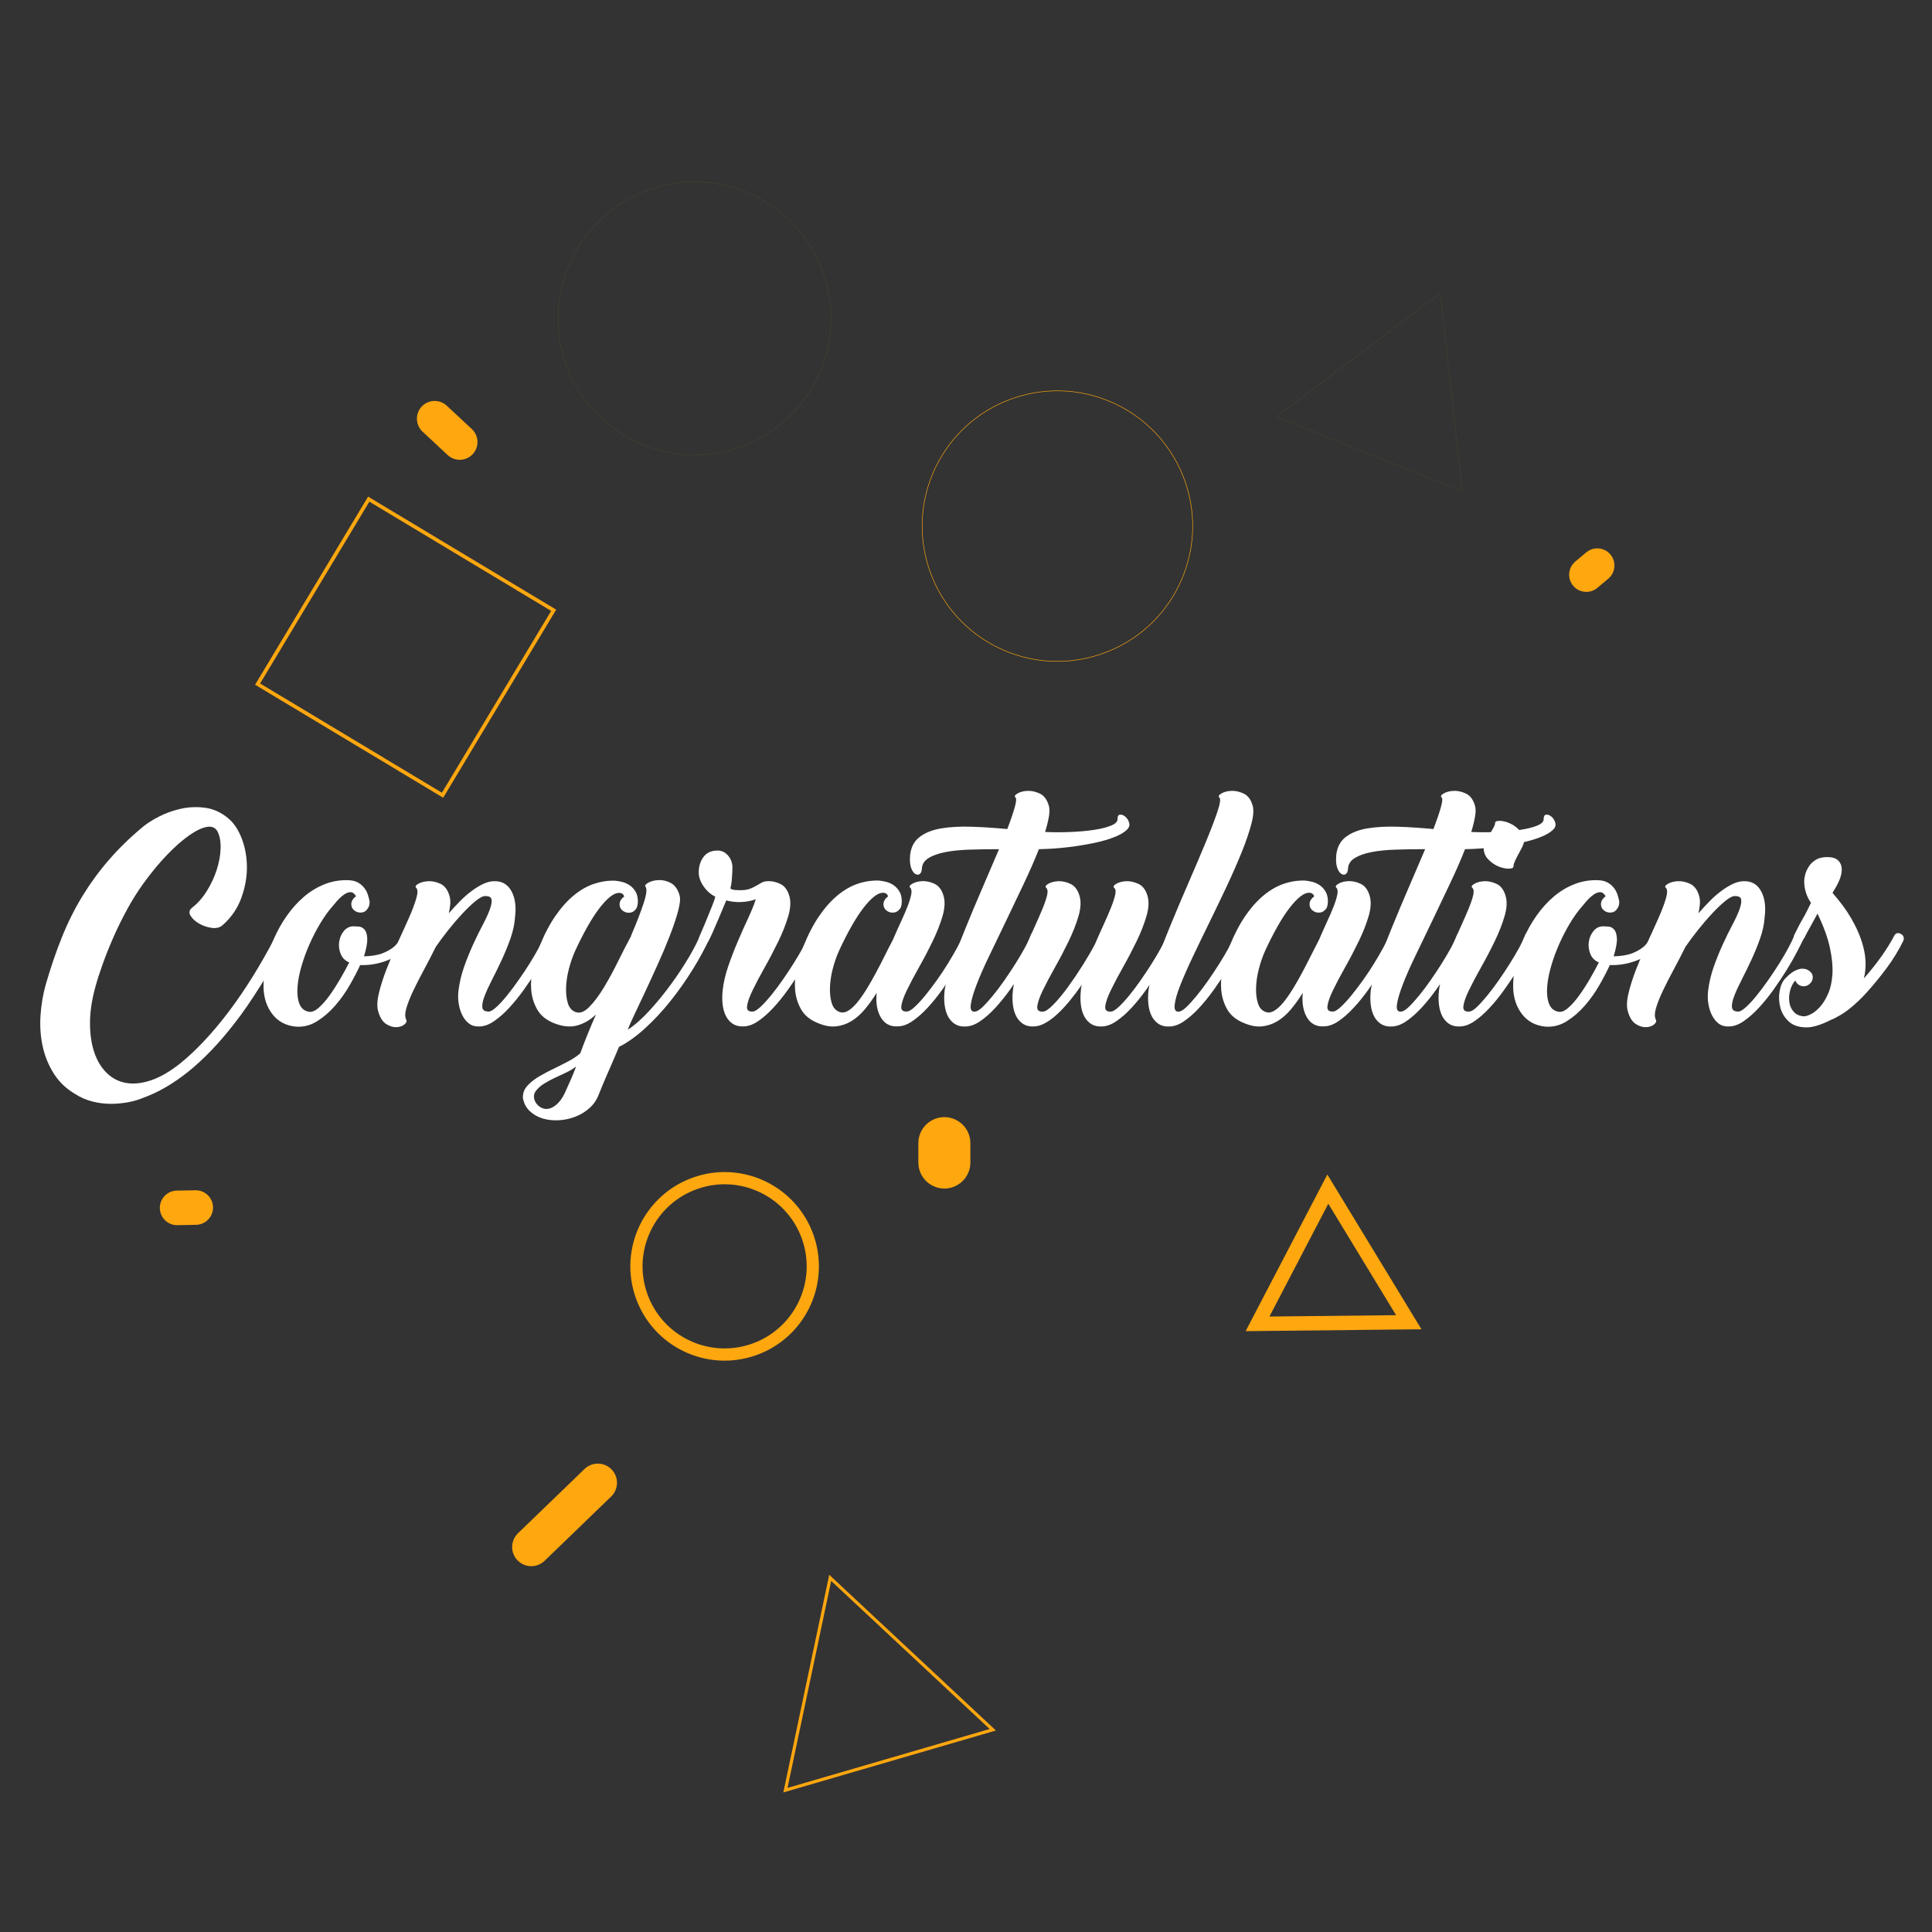 <svg width="120" height="120" viewBox="0 0 120 120" fill="none" xmlns="http://www.w3.org/2000/svg">
<rect x="0" y="0" width="120" height="120" fill="#333333" stroke="none"/>
<g clip-path="url(#clip0_2139_23551)">
<mask id="mask0_2139_23551" style="mask-type:luminance" maskUnits="userSpaceOnUse" x="0" y="0" width="120" height="120">
<path d="M119.5 0.12H0.5V119.12H119.5V0.12Z" fill="white"/>
</mask>
<g mask="url(#mask0_2139_23551)">
<mask id="mask1_2139_23551" style="mask-type:luminance" maskUnits="userSpaceOnUse" x="0" y="0" width="120" height="120">
<path d="M0.5 0.12H119.5V119.12H0.5V0.12Z" fill="white"/>
</mask>
<g mask="url(#mask1_2139_23551)">
<path d="M40.377 11.763C35.95 13.287 33.597 18.112 35.121 22.538C36.645 26.965 41.47 29.318 45.897 27.794C50.323 26.27 52.676 21.445 51.152 17.018C49.628 12.592 44.803 10.239 40.377 11.763Z" stroke="#FEA70F" stroke-width="0.003"/>
<path d="M43.225 73.478C40.365 74.463 38.845 77.579 39.83 80.439C40.814 83.298 43.931 84.818 46.79 83.833C49.65 82.849 51.17 79.732 50.185 76.873C49.2 74.013 46.084 72.493 43.225 73.478Z" stroke="#FEA70F" stroke-width="0.759"/>
<path d="M62.942 24.734C58.556 26.245 56.224 31.025 57.735 35.412C59.245 39.798 64.026 42.13 68.412 40.619C72.799 39.109 75.13 34.328 73.62 29.942C72.109 25.556 67.329 23.224 62.942 24.734Z" stroke="#FEA70F" stroke-width="0.033"/>
<path d="M120.413 53.17L108.173 60.88L100.463 48.64L112.703 40.93L120.413 53.17Z" stroke="#FEA70F" stroke-width="0.002"/>
<path d="M34.39 37.905L27.488 49.393L16 42.491L22.902 31.003L34.39 37.905Z" stroke="#FEA70F" stroke-width="0.227"/>
<path d="M38.752 118.932L50.612 122.682L48.333 110.513L38.752 118.932Z" stroke="#FEA70F" stroke-width="0"/>
<path d="M82.473 73.858L78.108 82.226L87.501 82.126L82.473 73.858Z" stroke="#FEA70F" stroke-width="0.892"/>
<path d="M79.281 25.885L90.819 30.512L89.46 18.213L79.281 25.885Z" stroke="#FEA70F" stroke-width="0.003"/>
<path d="M98.529 35.696C98.772 35.493 98.999 35.303 99.209 35.126" stroke="#FEA70F" stroke-width="2.132" stroke-linecap="round" stroke-linejoin="round"/>
<path d="M58.656 72.206C58.656 72.206 58.656 71.779 58.656 71.003" stroke="#FEA70F" stroke-width="3.231" stroke-linecap="round" stroke-linejoin="round"/>
<path d="M28.555 27.456C28.012 26.95 27.492 26.465 26.998 26.005" stroke="#FEA70F" stroke-width="2.204" stroke-linecap="round" stroke-linejoin="round"/>
<path d="M12.158 75.003C11.749 75.011 11.363 75.017 11.001 75.024" stroke="#FEA70F" stroke-width="2.147" stroke-linecap="round" stroke-linejoin="round"/>
<path d="M37.133 92.097C35.724 93.457 34.336 94.798 32.999 96.089" stroke="#FEA70F" stroke-width="2.379" stroke-linecap="round" stroke-linejoin="round"/>
</g>
<path d="M51.566 98.003L48.784 111.191L61.664 107.438L51.566 98.003Z" stroke="#FEA70F" stroke-width="0.197"/>
</g>
<path d="M17.539 58.146C17.637 58.182 17.698 58.245 17.722 58.336C17.747 58.426 17.728 58.52 17.667 58.616C17.447 59.051 17.208 59.492 16.951 59.939C16.694 60.386 16.431 60.824 16.162 61.252C15.893 61.681 15.623 62.092 15.355 62.484C15.085 62.877 14.822 63.236 14.566 63.561C13.623 64.781 12.657 65.79 11.665 66.587C10.735 67.323 9.817 67.855 8.912 68.18C8.594 68.313 8.26 68.41 7.912 68.471C7.563 68.531 7.223 68.561 6.893 68.561C6.501 68.561 6.115 68.513 5.736 68.416C5.357 68.319 5.008 68.168 4.69 67.963C4.127 67.637 3.681 67.214 3.35 66.695C3.02 66.176 2.788 65.611 2.653 65.002C2.518 64.392 2.473 63.755 2.515 63.091C2.558 62.427 2.665 61.787 2.836 61.17C3.142 60.108 3.479 59.121 3.846 58.209C4.213 57.297 4.638 56.446 5.122 55.655C5.605 54.865 6.152 54.116 6.765 53.409C7.376 52.703 8.074 52.023 8.857 51.371C9.114 51.154 9.453 50.937 9.876 50.719C10.298 50.502 10.757 50.339 11.252 50.23C11.748 50.121 12.253 50.103 12.766 50.176C13.281 50.248 13.758 50.472 14.198 50.846C14.541 51.136 14.816 51.556 15.024 52.105C15.232 52.655 15.336 53.246 15.336 53.88C15.336 54.514 15.217 55.154 14.978 55.8C14.739 56.446 14.351 57.005 13.813 57.475C13.642 57.62 13.415 57.672 13.134 57.63C12.852 57.587 12.592 57.497 12.354 57.358C12.115 57.219 11.941 57.056 11.831 56.869C11.72 56.682 11.757 56.516 11.941 56.371C12.283 56.105 12.586 55.761 12.849 55.338C13.112 54.915 13.317 54.475 13.464 54.016C13.611 53.557 13.69 53.113 13.703 52.685C13.714 52.256 13.647 51.903 13.501 51.625C13.366 51.396 13.146 51.308 12.84 51.362C12.534 51.416 12.17 51.592 11.748 51.888C11.326 52.183 10.87 52.585 10.38 53.092C9.891 53.599 9.401 54.191 8.912 54.867C8.545 55.374 8.202 55.921 7.884 56.506C7.566 57.092 7.281 57.672 7.031 58.245C6.78 58.819 6.56 59.371 6.37 59.903C6.18 60.434 6.03 60.905 5.92 61.316C5.7 62.112 5.59 62.855 5.59 63.544C5.59 64.232 5.678 64.839 5.856 65.364C6.033 65.889 6.293 66.318 6.636 66.65C6.978 66.982 7.382 67.187 7.847 67.266C8.312 67.344 8.829 67.287 9.399 67.094C9.967 66.9 10.576 66.544 11.225 66.025C11.714 65.627 12.213 65.156 12.72 64.612C13.228 64.069 13.73 63.468 14.226 62.81C14.721 62.152 15.205 61.446 15.676 60.691C16.146 59.936 16.596 59.148 17.025 58.327C17.147 58.109 17.319 58.05 17.539 58.146Z" fill="white"/>
<path d="M22.958 55.994C22.958 56.187 22.921 56.326 22.848 56.41C22.75 56.592 22.597 56.682 22.389 56.682C22.242 56.682 22.11 56.635 21.994 56.538C21.878 56.441 21.82 56.315 21.82 56.158C21.82 56.061 21.848 55.97 21.902 55.885C21.957 55.801 22.028 55.729 22.114 55.669C22.016 55.499 21.903 55.414 21.774 55.414C21.646 55.414 21.508 55.466 21.361 55.569C21.214 55.671 21.064 55.81 20.911 55.985C20.758 56.16 20.609 56.339 20.462 56.52C20.205 56.846 19.957 57.223 19.719 57.652C19.48 58.08 19.269 58.521 19.085 58.974C18.902 59.427 18.755 59.874 18.644 60.314C18.534 60.756 18.476 61.157 18.471 61.519C18.464 61.881 18.516 62.18 18.626 62.415C18.736 62.651 18.92 62.793 19.177 62.841C19.36 62.877 19.565 62.796 19.792 62.597C20.018 62.398 20.244 62.141 20.471 61.827C20.697 61.513 20.917 61.172 21.132 60.803C21.346 60.435 21.532 60.094 21.691 59.779C21.434 59.671 21.257 59.493 21.159 59.246C21.061 58.998 21.031 58.747 21.067 58.493C21.104 58.24 21.202 58.017 21.361 57.824C21.52 57.631 21.722 57.534 21.967 57.534C22.052 57.534 22.162 57.54 22.297 57.552C22.431 57.565 22.547 57.627 22.646 57.742C22.744 57.857 22.799 58.041 22.811 58.294C22.823 58.548 22.756 58.917 22.609 59.399C23.098 59.388 23.49 59.321 23.784 59.2C24.077 59.08 24.308 58.947 24.473 58.802C24.638 58.657 24.747 58.515 24.803 58.376C24.858 58.238 24.897 58.149 24.922 58.113C24.958 58.029 25.016 57.978 25.096 57.96C25.175 57.941 25.252 57.951 25.326 57.987C25.399 58.023 25.454 58.08 25.491 58.159C25.527 58.237 25.527 58.325 25.491 58.422C25.393 58.651 25.24 58.863 25.032 59.056C24.824 59.249 24.582 59.412 24.307 59.544C24.031 59.677 23.726 59.78 23.39 59.853C23.053 59.925 22.713 59.955 22.37 59.943C22.199 60.317 21.982 60.734 21.719 61.193C21.455 61.652 21.153 62.077 20.81 62.469C20.468 62.862 20.091 63.185 19.682 63.439C19.271 63.692 18.834 63.801 18.37 63.765C17.758 63.705 17.277 63.451 16.928 63.004C16.58 62.558 16.393 62.014 16.369 61.374C16.357 60.891 16.406 60.387 16.515 59.862C16.626 59.336 16.791 58.82 17.011 58.313C17.231 57.805 17.5 57.325 17.819 56.873C18.137 56.42 18.495 56.025 18.893 55.687C19.29 55.349 19.724 55.089 20.195 54.908C20.666 54.727 21.159 54.648 21.673 54.672C21.905 54.684 22.098 54.735 22.252 54.826C22.404 54.916 22.529 55.025 22.627 55.152C22.725 55.279 22.799 55.417 22.848 55.569C22.896 55.719 22.933 55.861 22.958 55.994Z" fill="white"/>
<path d="M31.987 56.98C31.962 57.391 31.87 57.822 31.712 58.275C31.552 58.728 31.371 59.172 31.17 59.607C30.968 60.041 30.766 60.455 30.564 60.847C30.362 61.24 30.207 61.581 30.096 61.871C29.986 62.161 29.94 62.393 29.958 62.568C29.977 62.743 30.108 62.83 30.353 62.83C30.463 62.83 30.616 62.743 30.812 62.568C31.008 62.393 31.222 62.164 31.454 61.88C31.687 61.596 31.928 61.276 32.179 60.919C32.43 60.564 32.666 60.21 32.886 59.86C33.106 59.51 33.302 59.175 33.474 58.854C33.645 58.535 33.767 58.272 33.841 58.067C33.878 57.97 33.938 57.91 34.024 57.885C34.11 57.861 34.19 57.861 34.263 57.885C34.336 57.91 34.394 57.958 34.437 58.03C34.48 58.103 34.477 58.182 34.428 58.266C34.33 58.472 34.19 58.752 34.006 59.108C33.822 59.464 33.605 59.845 33.354 60.25C33.103 60.654 32.831 61.062 32.538 61.472C32.244 61.883 31.941 62.257 31.629 62.595C31.317 62.933 31.002 63.211 30.684 63.428C30.365 63.646 30.06 63.755 29.766 63.755C29.521 63.767 29.312 63.709 29.142 63.583C28.97 63.456 28.829 63.283 28.719 63.066C28.609 62.849 28.532 62.604 28.49 62.333C28.447 62.061 28.444 61.786 28.48 61.508C28.542 61.014 28.658 60.525 28.829 60.041C29.001 59.558 29.187 59.096 29.389 58.655C29.591 58.215 29.79 57.81 29.986 57.442C30.181 57.074 30.328 56.754 30.426 56.482C30.524 56.21 30.558 56.002 30.527 55.857C30.497 55.712 30.353 55.646 30.096 55.658C29.961 55.67 29.772 55.775 29.527 55.974C29.283 56.174 29.016 56.428 28.728 56.736C28.441 57.044 28.15 57.382 27.857 57.75C27.563 58.118 27.3 58.472 27.068 58.81C26.835 59.281 26.593 59.749 26.343 60.213C26.092 60.678 25.868 61.116 25.672 61.526C25.477 61.937 25.333 62.299 25.241 62.613C25.149 62.927 25.146 63.169 25.232 63.338C25.281 63.435 25.241 63.534 25.113 63.636C24.984 63.739 24.819 63.793 24.617 63.8C24.415 63.806 24.207 63.742 23.993 63.609C23.779 63.477 23.616 63.229 23.506 62.867C23.409 62.577 23.415 62.197 23.525 61.726C23.635 61.255 23.794 60.751 24.002 60.213C24.21 59.676 24.443 59.126 24.7 58.565C24.957 58.004 25.189 57.487 25.398 57.016C25.605 56.545 25.758 56.141 25.856 55.803C25.953 55.465 25.953 55.247 25.856 55.15C25.77 55.078 25.81 54.993 25.975 54.897C26.141 54.8 26.348 54.746 26.599 54.733C26.85 54.722 27.104 54.776 27.361 54.897C27.618 55.018 27.801 55.259 27.912 55.622C27.96 55.779 27.979 55.951 27.967 56.138C27.954 56.325 27.924 56.522 27.875 56.727C28.107 56.461 28.343 56.207 28.582 55.965C28.82 55.724 29.062 55.513 29.307 55.332C29.552 55.151 29.79 55.005 30.023 54.897C30.255 54.788 30.482 54.733 30.702 54.733C31.179 54.722 31.534 54.927 31.767 55.35C31.999 55.773 32.072 56.316 31.987 56.98Z" fill="white"/>
<path d="M38.483 56.167C38.483 56.071 38.51 55.98 38.565 55.896C38.62 55.811 38.69 55.739 38.776 55.678C38.715 55.533 38.617 55.461 38.483 55.461C38.311 55.449 38.121 55.525 37.913 55.688C37.705 55.85 37.482 56.086 37.243 56.394C37.005 56.702 36.757 57.082 36.5 57.535C36.243 57.988 35.987 58.492 35.73 59.047C35.57 59.398 35.439 59.775 35.335 60.18C35.23 60.585 35.172 60.971 35.16 61.339C35.148 61.708 35.184 62.03 35.27 62.308C35.355 62.586 35.509 62.767 35.73 62.852C35.998 62.96 36.286 62.86 36.592 62.553C36.898 62.245 37.204 61.837 37.51 61.33C37.816 60.823 38.112 60.276 38.4 59.691C38.687 59.105 38.953 58.589 39.198 58.142C39.198 58.106 39.205 58.082 39.217 58.07C39.547 57.297 39.801 56.639 39.978 56.095C40.156 55.552 40.195 55.214 40.097 55.081C40.036 55.008 40.092 54.924 40.263 54.827C40.434 54.731 40.648 54.676 40.905 54.664C41.163 54.652 41.416 54.713 41.667 54.845C41.917 54.978 42.098 55.232 42.208 55.606C42.269 55.811 42.239 56.14 42.117 56.593C41.994 57.046 41.823 57.556 41.602 58.124C41.382 58.692 41.132 59.286 40.85 59.908C40.569 60.53 40.3 61.116 40.042 61.665C39.786 62.215 39.559 62.695 39.363 63.105C39.167 63.516 39.045 63.799 38.996 63.956C39.437 63.666 39.896 63.259 40.373 62.734C40.85 62.209 41.297 61.659 41.713 61.085C42.129 60.512 42.496 59.953 42.814 59.41C43.132 58.867 43.352 58.432 43.475 58.106C43.511 57.997 43.573 57.928 43.659 57.898C43.744 57.867 43.823 57.864 43.897 57.888C43.97 57.913 44.028 57.961 44.072 58.033C44.114 58.106 44.117 58.185 44.081 58.269C43.799 58.885 43.448 59.534 43.025 60.216C42.603 60.898 42.141 61.554 41.639 62.181C41.138 62.809 40.612 63.374 40.061 63.875C39.511 64.376 38.972 64.759 38.446 65.025C38.373 65.206 38.274 65.439 38.152 65.722C38.03 66.006 37.904 66.293 37.776 66.583C37.647 66.873 37.531 67.144 37.427 67.398C37.323 67.652 37.246 67.839 37.198 67.96C37.075 68.297 36.882 68.584 36.619 68.82C36.355 69.055 36.06 69.236 35.73 69.363C35.399 69.49 35.056 69.562 34.702 69.581C34.346 69.599 34.016 69.562 33.71 69.472C33.404 69.381 33.138 69.23 32.912 69.019C32.685 68.808 32.542 68.539 32.481 68.213C32.468 68.105 32.484 67.975 32.526 67.824C32.569 67.672 32.676 67.513 32.847 67.343C33.043 67.15 33.279 66.975 33.554 66.819C33.829 66.661 34.117 66.51 34.417 66.366C34.716 66.221 35.011 66.073 35.298 65.921C35.585 65.77 35.833 65.605 36.041 65.423C36.163 65.085 36.307 64.711 36.472 64.301C36.638 63.89 36.818 63.461 37.014 63.015C36.659 63.353 36.271 63.579 35.849 63.694C35.426 63.809 34.952 63.764 34.426 63.558C33.936 63.365 33.585 63.081 33.37 62.706C33.157 62.333 33.031 61.925 32.994 61.484C32.958 61.043 32.994 60.585 33.105 60.107C33.215 59.63 33.349 59.192 33.508 58.794C33.801 58.058 34.129 57.426 34.49 56.901C34.851 56.376 35.234 55.947 35.638 55.615C36.041 55.283 36.457 55.044 36.886 54.899C37.314 54.755 37.748 54.689 38.189 54.7C38.336 54.713 38.492 54.739 38.657 54.782C38.822 54.824 38.975 54.894 39.116 54.99C39.257 55.087 39.376 55.216 39.474 55.38C39.571 55.543 39.62 55.745 39.62 55.986C39.62 56.228 39.566 56.403 39.455 56.512C39.357 56.632 39.223 56.693 39.051 56.693C38.905 56.693 38.773 56.645 38.657 56.548C38.541 56.451 38.483 56.325 38.483 56.167ZM35.784 66.239C35.601 66.383 35.393 66.51 35.16 66.619C34.928 66.728 34.695 66.836 34.463 66.945C34.23 67.054 34.007 67.174 33.793 67.307C33.579 67.44 33.404 67.597 33.27 67.778C33.184 67.899 33.15 68.032 33.168 68.177C33.187 68.322 33.242 68.451 33.334 68.566C33.426 68.681 33.542 68.769 33.682 68.829C33.824 68.889 33.979 68.895 34.15 68.847C34.322 68.799 34.5 68.681 34.683 68.494C34.867 68.306 35.037 68.019 35.196 67.633C35.27 67.464 35.359 67.265 35.463 67.036C35.567 66.806 35.674 66.541 35.784 66.239Z" fill="white"/>
<path d="M44.007 58.444C43.97 58.516 43.912 58.565 43.832 58.589C43.752 58.613 43.679 58.613 43.611 58.589C43.544 58.565 43.489 58.519 43.447 58.453C43.404 58.387 43.401 58.305 43.438 58.209C43.474 58.1 43.541 57.934 43.639 57.71C43.737 57.487 43.835 57.252 43.933 57.004C44.031 56.756 44.129 56.515 44.227 56.279C44.324 56.044 44.392 55.848 44.429 55.691C44.147 55.558 43.906 55.346 43.704 55.056C43.502 54.767 43.4 54.477 43.4 54.187C43.4 53.813 43.498 53.493 43.694 53.227C43.89 52.962 44.184 52.829 44.576 52.829C44.821 52.829 45.032 52.928 45.209 53.127C45.386 53.327 45.481 53.566 45.493 53.843C45.493 54 45.484 54.217 45.465 54.495C45.447 54.773 45.413 55.002 45.365 55.183C45.425 55.232 45.509 55.262 45.613 55.274C45.717 55.286 45.83 55.292 45.952 55.292C46.221 55.292 46.432 55.262 46.586 55.202C46.738 55.141 46.87 55.078 46.98 55.011C47.09 54.945 47.2 54.882 47.311 54.821C47.42 54.761 47.567 54.73 47.751 54.73C47.996 54.73 48.24 54.791 48.485 54.912C48.73 55.033 48.907 55.268 49.017 55.618C49.128 55.968 49.109 56.394 48.963 56.895C48.816 57.396 48.611 57.919 48.347 58.462C48.084 59.005 47.803 59.543 47.503 60.074C47.203 60.605 46.953 61.079 46.751 61.496C46.549 61.913 46.432 62.245 46.402 62.492C46.371 62.74 46.496 62.852 46.778 62.827C46.888 62.816 47.041 62.718 47.237 62.538C47.433 62.356 47.647 62.124 47.879 61.84C48.112 61.557 48.35 61.24 48.595 60.889C48.84 60.539 49.072 60.189 49.292 59.839C49.513 59.488 49.708 59.156 49.88 58.843C50.051 58.528 50.174 58.269 50.247 58.063C50.284 57.967 50.345 57.906 50.43 57.882C50.516 57.858 50.596 57.858 50.669 57.882C50.743 57.906 50.801 57.955 50.844 58.027C50.887 58.1 50.883 58.178 50.834 58.263C50.736 58.468 50.595 58.749 50.412 59.105C50.229 59.461 50.012 59.842 49.761 60.246C49.51 60.651 49.238 61.058 48.944 61.469C48.65 61.88 48.347 62.254 48.035 62.592C47.724 62.93 47.408 63.208 47.09 63.425C46.772 63.642 46.466 63.751 46.173 63.751C45.928 63.763 45.717 63.715 45.539 63.606C45.362 63.498 45.218 63.343 45.108 63.144C44.998 62.945 44.924 62.703 44.888 62.42C44.851 62.136 44.851 61.831 44.888 61.505C44.937 61.034 45.053 60.533 45.236 60.002C45.419 59.47 45.622 58.948 45.842 58.435C46.062 57.922 46.276 57.441 46.485 56.995C46.692 56.548 46.845 56.168 46.943 55.853C46.686 55.95 46.395 56.008 46.072 56.026C45.748 56.044 45.426 56.011 45.108 55.926C45.071 56.011 45.007 56.165 44.915 56.388C44.823 56.612 44.722 56.853 44.612 57.112C44.502 57.372 44.392 57.626 44.282 57.873C44.172 58.121 44.08 58.311 44.007 58.444Z" fill="white"/>
<path d="M54.873 56.16C54.873 56.063 54.9 55.973 54.956 55.889C55.01 55.804 55.081 55.732 55.167 55.671C55.105 55.526 55.007 55.453 54.873 55.453C54.701 55.442 54.511 55.518 54.303 55.681C54.095 55.843 53.872 56.079 53.633 56.387C53.395 56.695 53.147 57.075 52.89 57.528C52.633 57.981 52.377 58.485 52.12 59.04C51.96 59.391 51.829 59.768 51.725 60.172C51.621 60.577 51.562 60.963 51.55 61.332C51.538 61.7 51.575 62.023 51.66 62.301C51.746 62.579 51.899 62.76 52.12 62.844C52.291 62.916 52.471 62.898 52.661 62.79C52.85 62.681 53.04 62.512 53.229 62.282C53.419 62.053 53.615 61.775 53.818 61.449C54.019 61.123 54.214 60.782 54.404 60.426C54.594 60.07 54.778 59.714 54.956 59.357C55.132 59.001 55.3 58.672 55.46 58.37C55.631 57.972 55.799 57.594 55.965 57.238C56.13 56.882 56.267 56.562 56.377 56.278C56.487 55.995 56.561 55.753 56.598 55.553C56.634 55.354 56.616 55.218 56.543 55.146C56.457 55.073 56.497 54.989 56.662 54.892C56.827 54.796 57.032 54.741 57.277 54.729C57.522 54.717 57.776 54.772 58.039 54.892C58.302 55.014 58.488 55.254 58.598 55.616C58.708 55.967 58.691 56.393 58.544 56.894C58.397 57.395 58.192 57.917 57.929 58.46C57.666 59.004 57.384 59.542 57.084 60.073C56.785 60.604 56.533 61.078 56.332 61.495C56.13 61.911 56.014 62.243 55.983 62.49C55.952 62.738 56.077 62.85 56.359 62.825C56.469 62.814 56.622 62.718 56.818 62.536C57.014 62.355 57.228 62.123 57.461 61.839C57.693 61.555 57.934 61.238 58.185 60.888C58.436 60.538 58.669 60.188 58.883 59.838C59.097 59.487 59.29 59.155 59.461 58.841C59.632 58.528 59.755 58.268 59.828 58.062C59.865 57.965 59.926 57.905 60.012 57.88C60.097 57.857 60.177 57.857 60.251 57.88C60.324 57.905 60.382 57.953 60.425 58.026C60.468 58.098 60.465 58.177 60.416 58.261C60.318 58.467 60.177 58.748 59.994 59.103C59.81 59.46 59.592 59.841 59.342 60.245C59.091 60.65 58.819 61.057 58.525 61.468C58.231 61.879 57.929 62.253 57.617 62.59C57.305 62.929 56.989 63.206 56.671 63.424C56.353 63.641 56.047 63.749 55.753 63.749C55.288 63.774 54.94 63.587 54.707 63.188C54.475 62.79 54.389 62.282 54.451 61.666C54.218 62.041 53.973 62.383 53.716 62.691C53.459 62.998 53.181 63.242 52.881 63.424C52.581 63.605 52.263 63.713 51.926 63.749C51.59 63.786 51.22 63.72 50.816 63.551C50.326 63.358 49.975 63.073 49.761 62.699C49.547 62.325 49.421 61.917 49.385 61.476C49.348 61.036 49.385 60.577 49.494 60.1C49.605 59.623 49.739 59.185 49.898 58.787C50.192 58.05 50.519 57.419 50.881 56.894C51.242 56.368 51.624 55.94 52.028 55.608C52.431 55.276 52.847 55.037 53.275 54.892C53.703 54.747 54.138 54.681 54.579 54.693C54.725 54.705 54.881 54.732 55.047 54.774C55.212 54.816 55.365 54.886 55.506 54.983C55.647 55.079 55.766 55.209 55.864 55.372C55.962 55.535 56.011 55.738 56.011 55.979C56.011 56.245 55.949 56.426 55.827 56.523C55.728 56.631 55.6 56.685 55.441 56.685C55.294 56.685 55.163 56.638 55.047 56.541C54.93 56.444 54.873 56.317 54.873 56.16Z" fill="white"/>
<path d="M57.26 53.958C57.248 54.127 57.2 54.239 57.117 54.293C57.033 54.347 56.941 54.341 56.839 54.275C56.737 54.209 56.654 54.082 56.588 53.895C56.522 53.708 56.501 53.457 56.526 53.143C56.574 52.636 56.773 52.249 57.122 51.984C57.471 51.718 57.924 51.54 58.481 51.449C59.038 51.359 59.668 51.325 60.371 51.35C61.075 51.374 61.805 51.422 62.564 51.494C62.773 50.951 62.925 50.504 63.024 50.154C63.122 49.804 63.139 49.599 63.078 49.538C62.992 49.466 63.032 49.381 63.198 49.285C63.363 49.188 63.567 49.134 63.812 49.122C64.057 49.11 64.311 49.164 64.574 49.285C64.837 49.406 65.024 49.647 65.134 50.009C65.195 50.179 65.201 50.408 65.153 50.697C65.104 50.987 65.024 51.313 64.914 51.675C65.453 51.7 65.99 51.7 66.529 51.675C67.067 51.652 67.551 51.606 67.979 51.54C68.408 51.474 68.753 51.386 69.016 51.277C69.279 51.169 69.411 51.036 69.411 50.879C69.411 50.697 69.466 50.604 69.576 50.598C69.686 50.592 69.796 50.637 69.906 50.733C70.016 50.831 70.093 50.957 70.135 51.114C70.178 51.271 70.127 51.416 69.98 51.549C69.821 51.706 69.567 51.854 69.218 51.992C68.869 52.132 68.453 52.252 67.97 52.355C67.486 52.457 66.951 52.545 66.364 52.617C65.776 52.69 65.164 52.732 64.528 52.744C64.271 53.396 63.962 54.103 63.601 54.864C63.24 55.624 62.879 56.382 62.518 57.137C62.157 57.892 61.809 58.616 61.472 59.311C61.135 60.005 60.867 60.615 60.665 61.14C60.462 61.665 60.34 62.085 60.298 62.399C60.255 62.713 60.343 62.858 60.564 62.833C60.686 62.822 60.842 62.725 61.032 62.544C61.221 62.363 61.432 62.13 61.665 61.846C61.897 61.563 62.136 61.246 62.381 60.895C62.626 60.545 62.858 60.195 63.078 59.845C63.298 59.495 63.494 59.163 63.666 58.849C63.837 58.535 63.959 58.275 64.033 58.07C64.069 57.973 64.13 57.913 64.216 57.889C64.302 57.864 64.382 57.864 64.455 57.889C64.528 57.913 64.586 57.961 64.629 58.033C64.672 58.106 64.669 58.185 64.62 58.269C64.522 58.475 64.382 58.755 64.198 59.111C64.014 59.468 63.797 59.848 63.547 60.252C63.296 60.657 63.023 61.065 62.729 61.475C62.436 61.886 62.133 62.26 61.821 62.598C61.509 62.936 61.194 63.214 60.876 63.431C60.557 63.649 60.252 63.757 59.959 63.757C59.714 63.77 59.502 63.721 59.325 63.612C59.148 63.504 59.004 63.35 58.893 63.15C58.783 62.951 58.71 62.71 58.673 62.426C58.636 62.142 58.636 61.837 58.673 61.511C58.722 61.137 58.866 60.609 59.105 59.926C59.343 59.244 59.628 58.495 59.959 57.68C60.289 56.865 60.64 56.026 61.014 55.163C61.387 54.299 61.732 53.493 62.051 52.744C61.414 52.744 60.808 52.753 60.233 52.772C59.658 52.789 59.153 52.841 58.719 52.925C58.285 53.01 57.936 53.133 57.673 53.297C57.41 53.46 57.272 53.68 57.26 53.958Z" fill="white"/>
<path d="M73.083 58.265C72.985 58.471 72.844 58.752 72.661 59.108C72.477 59.464 72.26 59.845 72.009 60.249C71.758 60.654 71.486 61.062 71.192 61.472C70.899 61.883 70.596 62.257 70.284 62.595C69.972 62.933 69.657 63.211 69.338 63.428C69.02 63.646 68.714 63.754 68.421 63.754C68.176 63.766 67.965 63.718 67.787 63.609C67.61 63.501 67.466 63.346 67.356 63.147C67.246 62.948 67.172 62.706 67.136 62.422C67.099 62.139 67.099 61.834 67.136 61.508C67.136 61.448 67.142 61.39 67.154 61.336C67.166 61.282 67.179 61.224 67.191 61.164C66.958 61.502 66.716 61.825 66.466 62.133C66.215 62.441 65.961 62.716 65.704 62.957C65.447 63.199 65.191 63.392 64.933 63.537C64.676 63.682 64.431 63.754 64.199 63.754C63.954 63.766 63.743 63.718 63.566 63.609C63.389 63.501 63.245 63.346 63.135 63.147C63.024 62.948 62.951 62.706 62.914 62.422C62.877 62.139 62.877 61.834 62.914 61.508C62.963 61.11 63.058 60.687 63.199 60.24C63.339 59.793 63.502 59.346 63.685 58.899C63.869 58.453 64.055 58.021 64.245 57.605C64.435 57.188 64.6 56.811 64.74 56.473C64.881 56.135 64.979 55.85 65.034 55.621C65.089 55.392 65.073 55.235 64.988 55.15C64.903 55.078 64.943 54.993 65.107 54.897C65.273 54.8 65.478 54.746 65.722 54.733C65.967 54.722 66.221 54.776 66.484 54.897C66.747 55.018 66.934 55.258 67.044 55.621C67.154 55.971 67.136 56.397 66.989 56.898C66.842 57.399 66.637 57.921 66.374 58.465C66.111 59.008 65.829 59.546 65.529 60.077C65.23 60.609 64.979 61.082 64.777 61.499C64.575 61.916 64.459 62.248 64.428 62.495C64.398 62.743 64.523 62.855 64.805 62.83C64.951 62.818 65.166 62.667 65.447 62.377C65.728 62.088 66.025 61.729 66.337 61.3C66.649 60.871 66.955 60.418 67.255 59.941C67.555 59.464 67.803 59.038 67.999 58.664C68.182 58.241 68.362 57.837 68.54 57.45C68.717 57.064 68.87 56.711 68.999 56.391C69.127 56.071 69.216 55.802 69.265 55.585C69.314 55.367 69.295 55.223 69.21 55.15C69.124 55.078 69.164 54.993 69.329 54.897C69.494 54.8 69.699 54.746 69.944 54.733C70.189 54.722 70.442 54.776 70.706 54.897C70.969 55.018 71.156 55.258 71.266 55.621C71.376 55.971 71.358 56.397 71.21 56.898C71.064 57.399 70.859 57.921 70.596 58.465C70.332 59.008 70.051 59.546 69.751 60.077C69.451 60.609 69.201 61.082 68.999 61.499C68.797 61.916 68.68 62.248 68.65 62.495C68.62 62.743 68.745 62.855 69.026 62.83C69.136 62.818 69.29 62.722 69.485 62.541C69.681 62.36 69.895 62.127 70.128 61.843C70.36 61.559 70.599 61.243 70.843 60.892C71.088 60.542 71.321 60.192 71.541 59.842C71.761 59.491 71.957 59.16 72.128 58.846C72.3 58.532 72.422 58.272 72.495 58.066C72.532 57.97 72.593 57.91 72.679 57.885C72.765 57.861 72.844 57.861 72.917 57.885C72.991 57.91 73.049 57.958 73.092 58.03C73.135 58.103 73.131 58.181 73.083 58.265Z" fill="white"/>
<path d="M77.283 58.269C77.185 58.475 77.045 58.755 76.861 59.111C76.677 59.468 76.46 59.849 76.209 60.252C75.958 60.657 75.686 61.065 75.392 61.475C75.099 61.886 74.796 62.261 74.484 62.598C74.172 62.937 73.857 63.214 73.539 63.431C73.22 63.649 72.915 63.758 72.621 63.758C72.376 63.77 72.165 63.721 71.987 63.613C71.81 63.504 71.666 63.35 71.556 63.151C71.446 62.952 71.373 62.71 71.336 62.426C71.299 62.143 71.299 61.838 71.336 61.511C71.385 61.113 71.538 60.552 71.795 59.827C72.052 59.102 72.358 58.309 72.713 57.445C73.068 56.582 73.441 55.7 73.832 54.801C74.224 53.901 74.576 53.074 74.888 52.319C75.2 51.565 75.442 50.933 75.613 50.426C75.784 49.919 75.827 49.623 75.741 49.538C75.656 49.466 75.695 49.382 75.861 49.285C76.026 49.188 76.231 49.134 76.475 49.122C76.72 49.11 76.974 49.165 77.237 49.285C77.5 49.406 77.687 49.647 77.797 50.009C77.882 50.275 77.858 50.665 77.724 51.178C77.589 51.691 77.39 52.274 77.127 52.925C76.864 53.578 76.555 54.282 76.201 55.036C75.845 55.791 75.487 56.537 75.127 57.273C74.765 58.01 74.423 58.719 74.099 59.401C73.774 60.083 73.511 60.682 73.309 61.194C73.107 61.708 72.991 62.115 72.961 62.417C72.93 62.719 73.018 62.858 73.227 62.834C73.349 62.822 73.505 62.725 73.695 62.544C73.884 62.363 74.095 62.13 74.328 61.846C74.561 61.563 74.799 61.246 75.044 60.896C75.288 60.545 75.521 60.196 75.741 59.845C75.962 59.495 76.157 59.163 76.328 58.849C76.5 58.535 76.623 58.275 76.696 58.07C76.732 57.973 76.794 57.913 76.879 57.889C76.965 57.865 77.045 57.865 77.118 57.889C77.191 57.913 77.249 57.961 77.292 58.034C77.335 58.106 77.332 58.185 77.283 58.269Z" fill="white"/>
<path d="M81.34 56.16C81.34 56.063 81.367 55.973 81.422 55.889C81.477 55.804 81.548 55.732 81.633 55.671C81.572 55.526 81.474 55.453 81.34 55.453C81.168 55.442 80.978 55.518 80.77 55.681C80.562 55.843 80.339 56.079 80.1 56.387C79.862 56.695 79.614 57.075 79.357 57.528C79.1 57.981 78.843 58.485 78.586 59.04C78.427 59.391 78.296 59.768 78.192 60.172C78.088 60.577 78.029 60.963 78.017 61.332C78.005 61.7 78.042 62.023 78.128 62.301C78.213 62.579 78.366 62.76 78.586 62.844C78.757 62.916 78.938 62.898 79.128 62.79C79.317 62.681 79.507 62.512 79.696 62.282C79.886 62.053 80.082 61.775 80.284 61.449C80.487 61.123 80.681 60.782 80.872 60.426C81.061 60.07 81.245 59.714 81.422 59.357C81.599 59.001 81.768 58.672 81.927 58.37C82.098 57.972 82.266 57.594 82.431 57.238C82.597 56.882 82.734 56.562 82.844 56.278C82.954 55.995 83.028 55.753 83.064 55.553C83.101 55.354 83.083 55.218 83.01 55.146C82.924 55.073 82.964 54.989 83.129 54.892C83.295 54.796 83.499 54.741 83.744 54.729C83.989 54.717 84.242 54.772 84.506 54.892C84.768 55.014 84.955 55.254 85.065 55.616C85.176 55.967 85.157 56.393 85.011 56.894C84.864 57.395 84.659 57.917 84.395 58.46C84.132 59.004 83.851 59.542 83.551 60.073C83.251 60.604 83.001 61.078 82.799 61.495C82.597 61.911 82.481 62.243 82.45 62.49C82.419 62.738 82.544 62.85 82.826 62.825C82.936 62.814 83.089 62.718 83.285 62.536C83.48 62.355 83.695 62.123 83.928 61.839C84.16 61.555 84.401 61.238 84.653 60.888C84.903 60.538 85.135 60.188 85.35 59.838C85.564 59.487 85.757 59.155 85.928 58.841C86.099 58.528 86.221 58.268 86.295 58.062C86.332 57.965 86.393 57.905 86.479 57.88C86.564 57.857 86.643 57.857 86.717 57.88C86.791 57.905 86.849 57.953 86.892 58.026C86.935 58.098 86.932 58.177 86.883 58.261C86.784 58.467 86.644 58.748 86.461 59.103C86.277 59.46 86.06 59.841 85.809 60.245C85.558 60.65 85.286 61.057 84.992 61.468C84.698 61.879 84.395 62.253 84.083 62.59C83.772 62.929 83.456 63.206 83.138 63.424C82.82 63.641 82.514 63.749 82.22 63.749C81.755 63.774 81.406 63.587 81.174 63.188C80.942 62.79 80.856 62.282 80.918 61.666C80.685 62.041 80.44 62.383 80.183 62.691C79.926 62.998 79.648 63.242 79.348 63.424C79.048 63.605 78.73 63.713 78.393 63.749C78.057 63.786 77.687 63.72 77.284 63.551C76.793 63.358 76.442 63.073 76.227 62.699C76.013 62.325 75.888 61.917 75.852 61.476C75.815 61.036 75.851 60.577 75.962 60.1C76.071 59.623 76.206 59.185 76.365 58.787C76.659 58.05 76.986 57.419 77.347 56.894C77.708 56.368 78.091 55.94 78.494 55.608C78.898 55.276 79.314 55.037 79.743 54.892C80.17 54.747 80.605 54.681 81.046 54.693C81.192 54.705 81.348 54.732 81.513 54.774C81.679 54.816 81.832 54.886 81.972 54.983C82.113 55.079 82.232 55.209 82.33 55.372C82.428 55.535 82.478 55.738 82.478 55.979C82.478 56.245 82.416 56.426 82.294 56.523C82.195 56.631 82.067 56.685 81.908 56.685C81.761 56.685 81.63 56.638 81.513 56.541C81.397 56.444 81.34 56.317 81.34 56.16Z" fill="white"/>
<path d="M83.728 53.958C83.717 54.127 83.669 54.239 83.585 54.293C83.502 54.347 83.409 54.341 83.308 54.275C83.206 54.209 83.122 54.082 83.056 53.895C82.99 53.708 82.97 53.457 82.994 53.143C83.042 52.636 83.241 52.249 83.59 51.984C83.939 51.718 84.392 51.54 84.949 51.449C85.506 51.359 86.136 51.325 86.84 51.35C87.543 51.374 88.274 51.422 89.033 51.494C89.241 50.951 89.394 50.504 89.492 50.154C89.59 49.804 89.608 49.599 89.547 49.538C89.461 49.466 89.501 49.381 89.666 49.285C89.831 49.188 90.036 49.134 90.281 49.122C90.526 49.11 90.779 49.164 91.043 49.285C91.306 49.406 91.493 49.647 91.603 50.009C91.664 50.179 91.67 50.408 91.621 50.697C91.572 50.987 91.493 51.313 91.382 51.675C91.921 51.7 92.459 51.7 92.998 51.675C93.536 51.652 94.019 51.606 94.448 51.54C94.876 51.474 95.222 51.386 95.485 51.277C95.748 51.169 95.879 51.036 95.879 50.879C95.879 50.697 95.934 50.604 96.044 50.598C96.155 50.592 96.265 50.637 96.375 50.733C96.485 50.831 96.561 50.957 96.604 51.114C96.647 51.271 96.595 51.416 96.448 51.549C96.289 51.706 96.035 51.854 95.686 51.992C95.338 52.132 94.922 52.252 94.438 52.355C93.955 52.457 93.42 52.545 92.832 52.617C92.245 52.69 91.633 52.732 90.997 52.744C90.74 53.396 90.431 54.103 90.07 54.864C89.709 55.624 89.348 56.382 88.987 57.137C88.626 57.892 88.277 58.616 87.941 59.311C87.604 60.005 87.335 60.615 87.133 61.14C86.931 61.665 86.809 62.085 86.766 62.399C86.723 62.713 86.812 62.858 87.032 62.833C87.155 62.822 87.31 62.725 87.501 62.544C87.69 62.363 87.901 62.13 88.134 61.846C88.366 61.563 88.605 61.246 88.85 60.895C89.094 60.545 89.327 60.195 89.547 59.845C89.767 59.495 89.963 59.163 90.135 58.849C90.305 58.535 90.428 58.275 90.501 58.07C90.538 57.973 90.599 57.913 90.685 57.889C90.771 57.864 90.85 57.864 90.924 57.889C90.997 57.913 91.055 57.961 91.098 58.033C91.141 58.106 91.138 58.185 91.089 58.269C90.991 58.475 90.85 58.755 90.667 59.111C90.483 59.468 90.265 59.848 90.015 60.252C89.764 60.657 89.492 61.065 89.198 61.475C88.905 61.886 88.602 62.26 88.29 62.598C87.977 62.936 87.662 63.214 87.344 63.431C87.026 63.649 86.72 63.757 86.427 63.757C86.182 63.77 85.971 63.721 85.794 63.612C85.616 63.504 85.472 63.35 85.362 63.15C85.251 62.951 85.178 62.71 85.142 62.426C85.105 62.142 85.105 61.837 85.142 61.511C85.191 61.137 85.335 60.609 85.573 59.926C85.812 59.244 86.096 58.495 86.427 57.68C86.757 56.865 87.109 56.026 87.482 55.163C87.855 54.299 88.201 53.493 88.519 52.744C87.883 52.744 87.277 52.753 86.702 52.772C86.127 52.789 85.622 52.841 85.188 52.925C84.753 53.01 84.405 53.133 84.142 53.297C83.878 53.46 83.741 53.68 83.728 53.958Z" fill="white"/>
<path d="M94.904 59.107C94.72 59.464 94.503 59.844 94.252 60.248C94.001 60.653 93.729 61.061 93.435 61.471C93.142 61.882 92.839 62.256 92.527 62.594C92.215 62.932 91.899 63.21 91.581 63.428C91.263 63.645 90.957 63.754 90.664 63.754C90.419 63.766 90.208 63.718 90.031 63.609C89.853 63.5 89.709 63.346 89.599 63.147C89.489 62.947 89.416 62.706 89.379 62.422C89.342 62.139 89.342 61.834 89.379 61.508C89.428 61.109 89.523 60.687 89.664 60.24C89.804 59.793 89.966 59.346 90.15 58.899C90.333 58.453 90.52 58.021 90.71 57.604C90.899 57.188 91.064 56.81 91.205 56.472C91.346 56.134 91.444 55.85 91.499 55.62C91.554 55.391 91.538 55.235 91.453 55.15C91.367 55.078 91.407 54.993 91.572 54.897C91.738 54.8 91.942 54.746 92.187 54.733C92.432 54.721 92.686 54.776 92.949 54.897C93.212 55.017 93.398 55.258 93.508 55.62C93.619 55.971 93.601 56.397 93.454 56.897C93.307 57.399 93.102 57.921 92.839 58.464C92.576 59.008 92.294 59.546 91.994 60.077C91.695 60.608 91.444 61.082 91.242 61.498C91.04 61.915 90.924 62.247 90.893 62.495C90.862 62.743 90.988 62.854 91.269 62.83C91.391 62.818 91.548 62.721 91.738 62.541C91.927 62.359 92.138 62.126 92.371 61.842C92.603 61.559 92.841 61.242 93.086 60.892C93.331 60.542 93.563 60.192 93.783 59.841C94.004 59.491 94.2 59.159 94.371 58.845C94.542 58.531 94.665 58.271 94.739 58.066C94.775 57.969 94.836 57.909 94.922 57.885C95.008 57.861 95.087 57.861 95.161 57.885C95.234 57.909 95.292 57.957 95.335 58.03C95.378 58.102 95.375 58.181 95.326 58.265C95.228 58.471 95.087 58.751 94.904 59.107ZM94.105 53.465C94.172 53.32 94.246 53.175 94.325 53.031C94.405 52.885 94.479 52.747 94.546 52.614C94.613 52.481 94.647 52.378 94.647 52.306C94.647 52.004 94.554 51.757 94.371 51.564C94.187 51.37 93.983 51.225 93.757 51.129C93.53 51.032 93.325 50.984 93.142 50.984C92.958 50.984 92.866 51.026 92.866 51.11C92.866 51.183 92.83 51.286 92.756 51.418C92.683 51.552 92.6 51.696 92.508 51.853C92.416 52.01 92.334 52.158 92.26 52.297C92.187 52.436 92.15 52.547 92.15 52.632C92.15 52.934 92.248 53.184 92.444 53.383C92.64 53.583 92.851 53.728 93.077 53.819C93.304 53.909 93.515 53.954 93.71 53.954C93.906 53.954 94.004 53.906 94.004 53.809C94.004 53.725 94.038 53.61 94.105 53.465Z" fill="white"/>
<path d="M100.575 55.994C100.575 56.187 100.539 56.326 100.465 56.41C100.367 56.592 100.215 56.682 100.006 56.682C99.86 56.682 99.728 56.635 99.612 56.538C99.495 56.441 99.438 56.315 99.438 56.158C99.438 56.061 99.465 55.97 99.52 55.885C99.575 55.801 99.645 55.729 99.731 55.669C99.633 55.499 99.52 55.414 99.391 55.414C99.263 55.414 99.125 55.466 98.979 55.569C98.832 55.671 98.682 55.81 98.529 55.985C98.376 56.16 98.226 56.339 98.079 56.52C97.823 56.846 97.575 57.223 97.336 57.652C97.097 58.08 96.886 58.521 96.703 58.974C96.519 59.427 96.372 59.874 96.262 60.314C96.152 60.756 96.094 61.157 96.088 61.519C96.081 61.881 96.134 62.18 96.244 62.415C96.354 62.651 96.538 62.793 96.794 62.841C96.978 62.877 97.183 62.796 97.409 62.597C97.636 62.398 97.862 62.141 98.088 61.827C98.315 61.513 98.535 61.172 98.749 60.803C98.963 60.435 99.15 60.094 99.309 59.779C99.052 59.671 98.875 59.493 98.777 59.246C98.679 58.998 98.648 58.747 98.685 58.493C98.721 58.24 98.82 58.017 98.979 57.824C99.138 57.631 99.339 57.534 99.584 57.534C99.669 57.534 99.78 57.54 99.915 57.552C100.049 57.565 100.165 57.627 100.264 57.742C100.361 57.857 100.416 58.041 100.429 58.294C100.441 58.548 100.373 58.917 100.227 59.399C100.716 59.388 101.108 59.321 101.402 59.2C101.695 59.08 101.925 58.947 102.09 58.802C102.255 58.657 102.365 58.515 102.42 58.376C102.475 58.238 102.515 58.149 102.539 58.113C102.576 58.029 102.634 57.978 102.714 57.96C102.793 57.941 102.87 57.951 102.943 57.987C103.017 58.023 103.072 58.08 103.108 58.159C103.145 58.237 103.145 58.325 103.108 58.422C103.011 58.651 102.858 58.863 102.649 59.056C102.441 59.249 102.2 59.412 101.925 59.544C101.649 59.677 101.343 59.78 101.007 59.853C100.67 59.925 100.331 59.955 99.988 59.943C99.817 60.317 99.6 60.734 99.337 61.193C99.073 61.652 98.771 62.077 98.428 62.469C98.086 62.862 97.709 63.185 97.299 63.439C96.889 63.692 96.451 63.801 95.987 63.765C95.375 63.705 94.895 63.451 94.546 63.004C94.197 62.558 94.011 62.014 93.986 61.374C93.974 60.891 94.023 60.387 94.133 59.862C94.243 59.336 94.408 58.82 94.629 58.313C94.849 57.805 95.118 57.325 95.436 56.873C95.754 56.42 96.112 56.025 96.51 55.687C96.907 55.349 97.342 55.089 97.813 54.908C98.284 54.727 98.777 54.648 99.291 54.672C99.523 54.684 99.716 54.735 99.869 54.826C100.022 54.916 100.147 55.025 100.245 55.152C100.343 55.279 100.416 55.417 100.465 55.569C100.514 55.719 100.551 55.861 100.575 55.994Z" fill="white"/>
<path d="M109.604 56.98C109.579 57.391 109.487 57.822 109.329 58.275C109.169 58.728 108.989 59.172 108.787 59.607C108.585 60.041 108.383 60.455 108.181 60.847C107.979 61.24 107.823 61.581 107.713 61.871C107.603 62.161 107.557 62.393 107.575 62.568C107.594 62.743 107.725 62.83 107.97 62.83C108.08 62.83 108.233 62.743 108.429 62.568C108.625 62.393 108.839 62.164 109.071 61.88C109.304 61.596 109.546 61.276 109.796 60.919C110.047 60.564 110.283 60.21 110.503 59.86C110.723 59.51 110.919 59.175 111.09 58.854C111.262 58.535 111.384 58.272 111.458 58.067C111.495 57.97 111.555 57.91 111.641 57.885C111.726 57.861 111.807 57.861 111.88 57.885C111.953 57.91 112.011 57.958 112.054 58.03C112.097 58.103 112.094 58.182 112.045 58.266C111.947 58.472 111.807 58.752 111.622 59.108C111.439 59.464 111.222 59.845 110.971 60.25C110.72 60.654 110.448 61.062 110.155 61.472C109.86 61.883 109.558 62.257 109.246 62.595C108.934 62.933 108.619 63.211 108.301 63.428C107.982 63.646 107.677 63.755 107.382 63.755C107.138 63.767 106.93 63.709 106.759 63.583C106.587 63.456 106.447 63.283 106.337 63.066C106.226 62.849 106.15 62.604 106.107 62.333C106.064 62.061 106.061 61.786 106.098 61.508C106.159 61.014 106.275 60.525 106.447 60.041C106.618 59.558 106.805 59.096 107.007 58.655C107.208 58.215 107.407 57.81 107.603 57.442C107.799 57.074 107.945 56.754 108.044 56.482C108.141 56.21 108.175 56.002 108.144 55.857C108.114 55.712 107.97 55.646 107.713 55.658C107.578 55.67 107.389 55.775 107.144 55.974C106.9 56.174 106.633 56.428 106.346 56.736C106.058 57.044 105.767 57.382 105.474 57.75C105.18 58.118 104.917 58.472 104.685 58.81C104.452 59.281 104.21 59.749 103.96 60.213C103.709 60.678 103.485 61.116 103.29 61.526C103.094 61.937 102.95 62.299 102.858 62.613C102.767 62.927 102.763 63.169 102.849 63.338C102.898 63.435 102.858 63.534 102.73 63.636C102.601 63.739 102.436 63.793 102.234 63.8C102.032 63.806 101.824 63.742 101.61 63.609C101.396 63.477 101.234 63.229 101.124 62.867C101.026 62.577 101.032 62.197 101.142 61.726C101.253 61.255 101.412 60.751 101.619 60.213C101.827 59.676 102.06 59.126 102.317 58.565C102.574 58.004 102.806 57.487 103.015 57.016C103.222 56.545 103.375 56.141 103.473 55.803C103.571 55.465 103.571 55.247 103.473 55.15C103.387 55.078 103.427 54.993 103.592 54.897C103.758 54.8 103.966 54.746 104.216 54.733C104.467 54.722 104.722 54.776 104.978 54.897C105.235 55.018 105.419 55.259 105.529 55.622C105.578 55.779 105.596 55.951 105.584 56.138C105.571 56.325 105.541 56.522 105.493 56.727C105.725 56.461 105.96 56.207 106.199 55.965C106.437 55.724 106.679 55.513 106.924 55.332C107.168 55.151 107.407 55.005 107.64 54.897C107.872 54.788 108.099 54.733 108.319 54.733C108.796 54.722 109.151 54.927 109.384 55.35C109.616 55.773 109.689 56.316 109.604 56.98Z" fill="white"/>
<path d="M113.64 63.379L113.622 63.397C113.352 63.53 113.095 63.633 112.851 63.705C112.606 63.778 112.398 63.813 112.227 63.813C111.737 63.813 111.362 63.69 111.099 63.442C110.835 63.195 110.661 62.902 110.575 62.564C110.49 62.226 110.477 61.888 110.538 61.549C110.599 61.211 110.716 60.951 110.888 60.771C111.132 60.517 111.352 60.348 111.548 60.263C111.744 60.179 111.909 60.149 112.044 60.173C112.178 60.185 112.303 60.239 112.419 60.336C112.536 60.433 112.594 60.553 112.594 60.698C112.594 60.855 112.536 60.988 112.419 61.096C112.303 61.205 112.172 61.26 112.025 61.26C111.915 61.26 111.811 61.226 111.713 61.16C111.615 61.094 111.547 61.006 111.511 60.897C111.352 61.078 111.242 61.296 111.181 61.549C111.12 61.803 111.107 62.045 111.144 62.274C111.181 62.503 111.275 62.7 111.428 62.863C111.581 63.026 111.792 63.114 112.062 63.125C112.159 63.125 112.3 63.08 112.484 62.989C112.667 62.899 112.854 62.748 113.044 62.537C113.233 62.325 113.402 62.054 113.548 61.721C113.695 61.39 113.784 60.988 113.815 60.517C113.845 60.046 113.793 59.497 113.659 58.868C113.524 58.241 113.267 57.535 112.888 56.749C112.766 56.979 112.628 57.229 112.475 57.501C112.322 57.773 112.184 58.029 112.062 58.271C112 58.355 111.927 58.404 111.842 58.416C111.756 58.428 111.677 58.419 111.603 58.389C111.53 58.359 111.477 58.31 111.447 58.244C111.417 58.177 111.426 58.102 111.474 58.017C111.573 57.812 111.664 57.628 111.749 57.465C111.835 57.302 111.921 57.148 112.007 57.003C112.092 56.858 112.172 56.71 112.245 56.559C112.319 56.408 112.398 56.249 112.484 56.079C112.349 55.886 112.245 55.675 112.171 55.445C112.098 55.216 112.062 54.974 112.062 54.721C112.062 54.612 112.084 54.476 112.126 54.313C112.169 54.15 112.242 53.987 112.347 53.824C112.45 53.661 112.594 53.522 112.777 53.407C112.961 53.293 113.199 53.235 113.493 53.235C113.799 53.235 114.022 53.302 114.163 53.434C114.304 53.568 114.381 53.736 114.393 53.942C114.405 54.147 114.362 54.373 114.265 54.621C114.166 54.869 114.038 55.113 113.879 55.355L113.824 55.463C114.301 56.007 114.683 56.526 114.971 57.021C115.258 57.516 115.476 57.987 115.622 58.434C115.769 58.881 115.852 59.298 115.871 59.684C115.889 60.07 115.855 60.433 115.77 60.771C116.173 60.312 116.534 59.859 116.853 59.412C117.17 58.966 117.433 58.543 117.642 58.144C117.678 58.059 117.733 58.002 117.807 57.972C117.88 57.942 117.972 57.957 118.082 58.017C118.168 58.066 118.22 58.132 118.238 58.217C118.257 58.301 118.247 58.38 118.21 58.452C117.917 59.044 117.577 59.599 117.192 60.118C116.807 60.638 116.381 61.157 115.917 61.676C115.586 62.038 115.24 62.364 114.879 62.654C114.519 62.944 114.111 63.186 113.659 63.379H113.64Z" fill="white"/>
</g>
<defs>
<clipPath id="clip0_2139_23551">
<rect width="119" height="119" fill="white" transform="translate(0.5 0.12)"/>
</clipPath>
</defs>
</svg>
